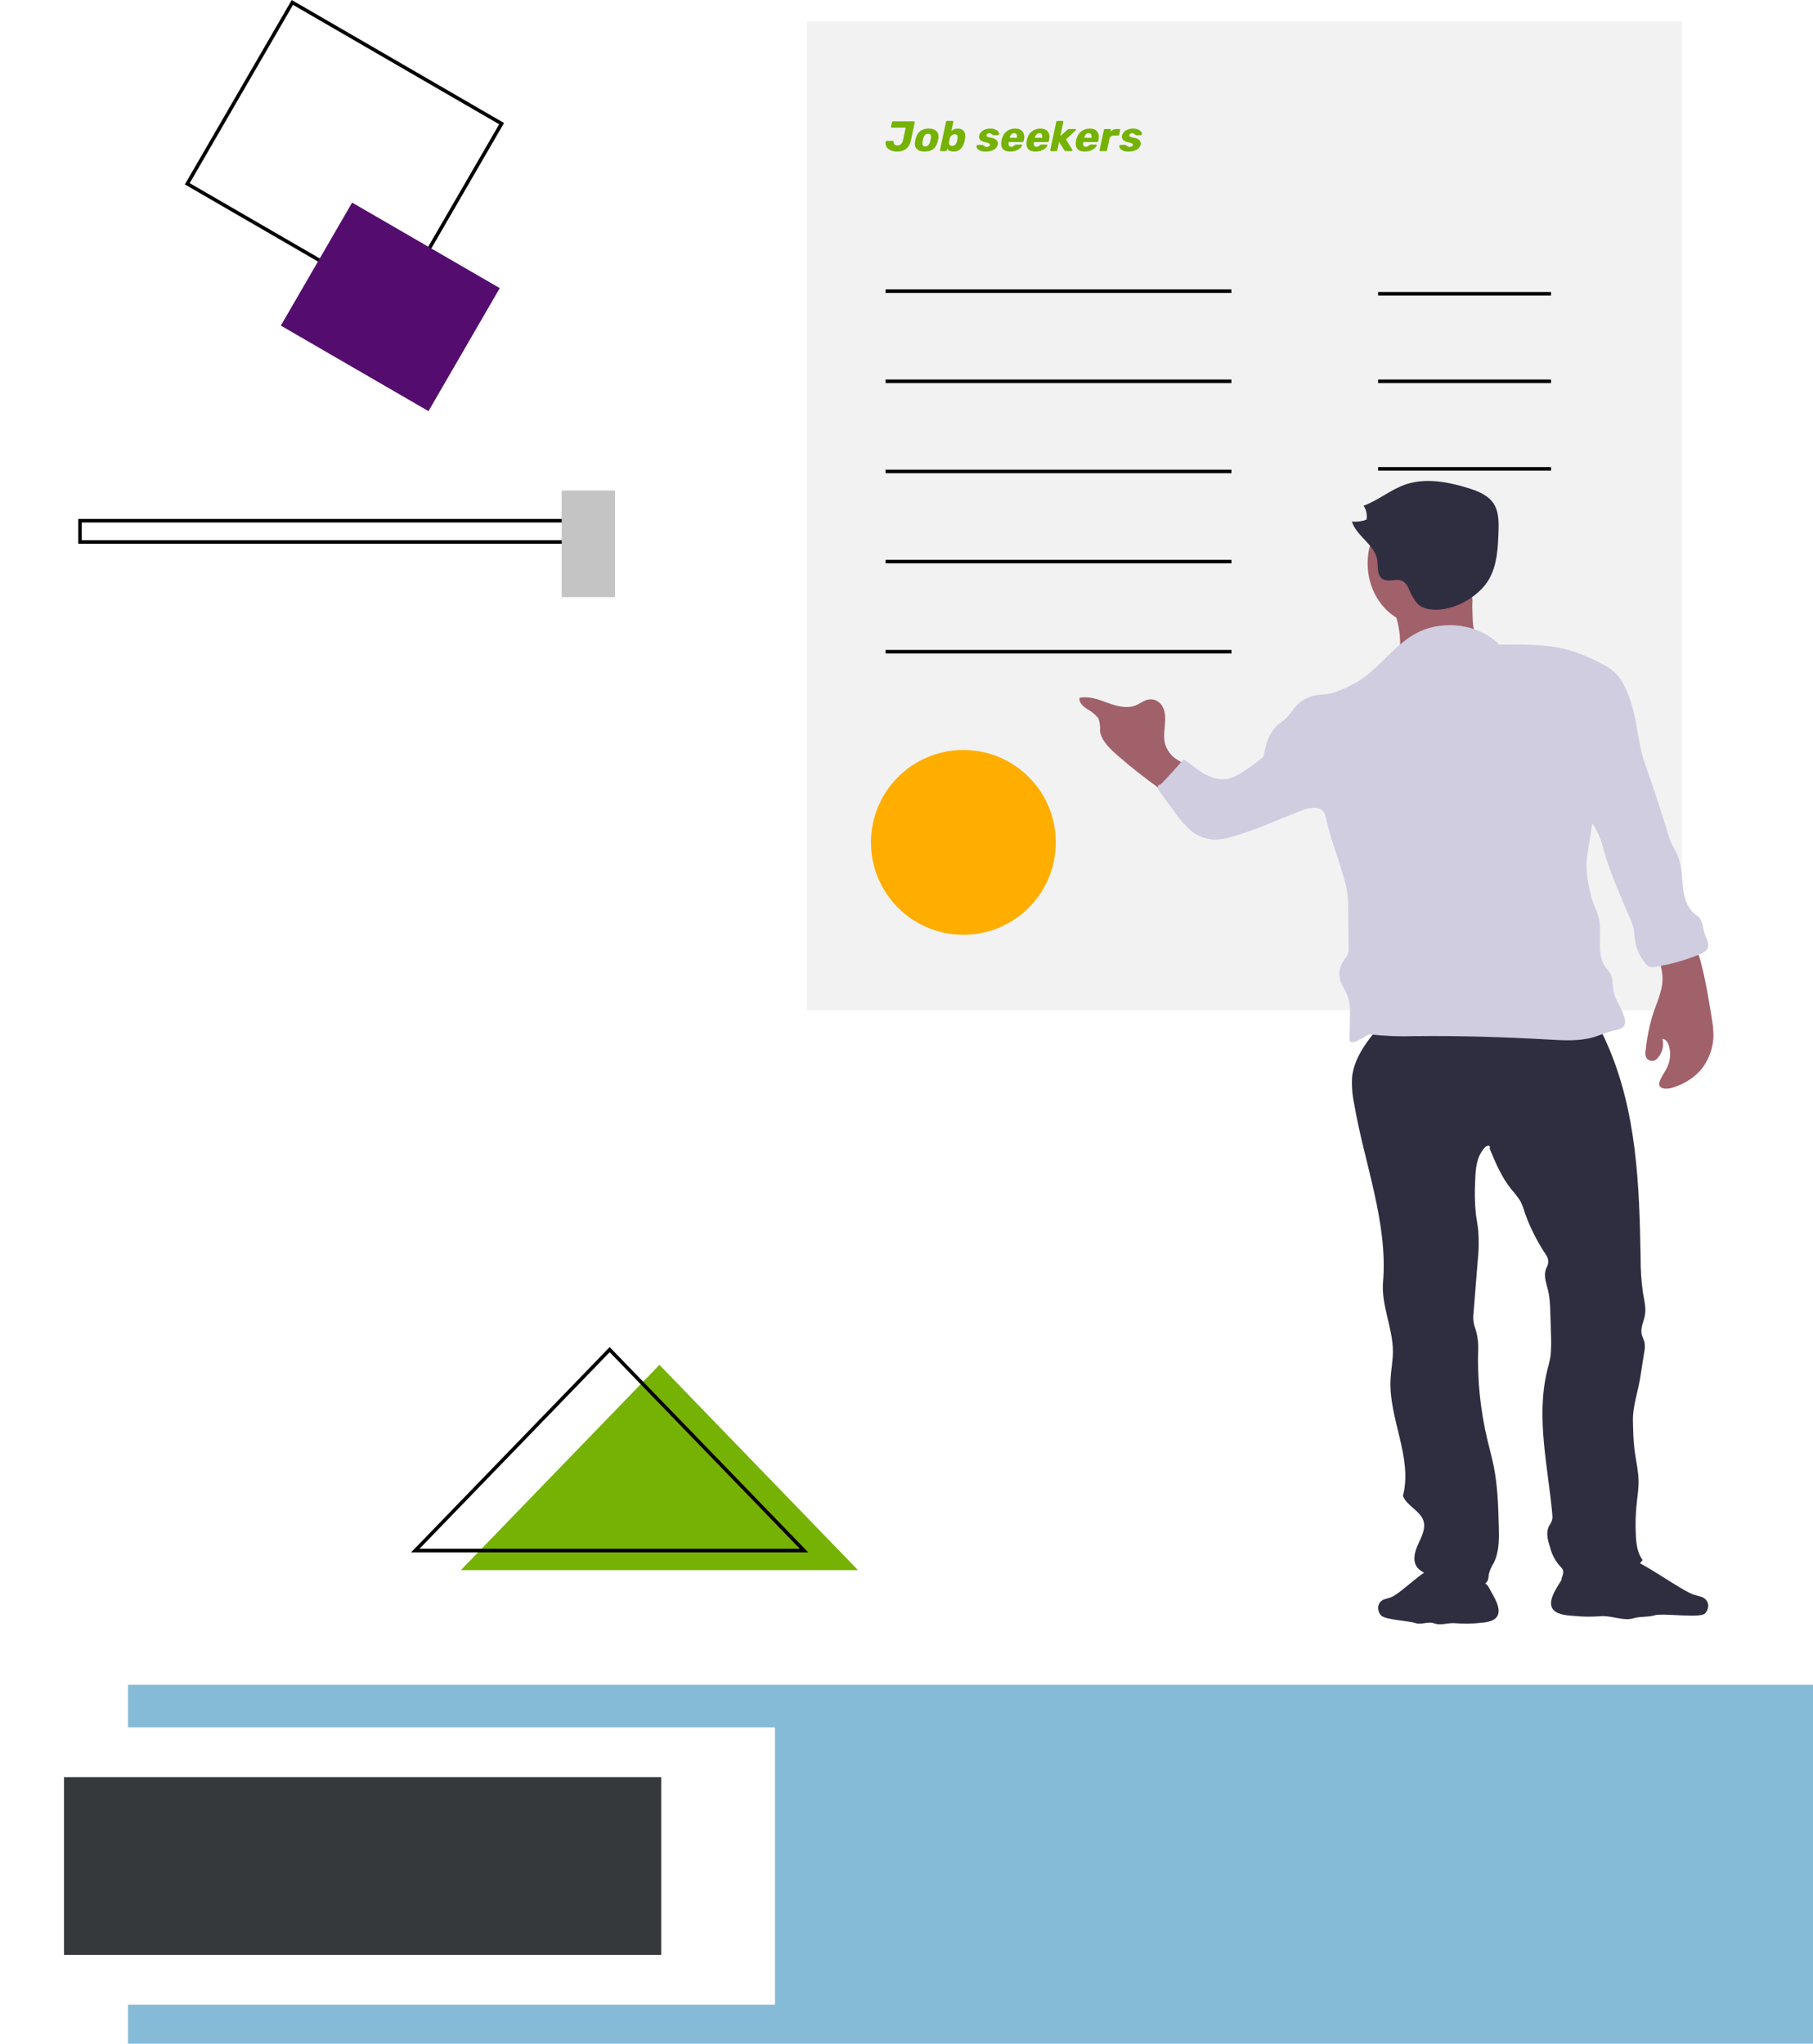 <svg width="510" height="575" viewBox="0 0 510 575" fill="none" xmlns="http://www.w3.org/2000/svg">
<g filter="url(#filter0_d)">
<rect x="227" y="2" width="246.156" height="278.217" fill="#F2F2F2"/>
</g>
<path d="M400.194 175.885C408.741 175.885 415.671 168.1 415.671 158.497C415.671 148.894 408.741 141.108 400.194 141.108C391.646 141.108 384.717 148.894 384.717 158.497C384.717 168.1 391.646 175.885 400.194 175.885Z" fill="#A1616A"/>
<path d="M414.251 173.871C414.249 174.73 414.328 175.587 414.488 176.434C414.705 177.291 415.01 178.129 415.403 178.939C415.927 180.255 416.666 181.501 417.598 182.639C418.546 183.784 419.964 184.577 421.566 184.859C410.849 189.173 399.409 192.013 387.665 193.274C389.515 192.217 391.054 190.805 392.162 189.15C392.749 188.088 393.151 186.956 393.353 185.793C394.353 180.925 393.845 175.916 391.88 171.27C391.685 170.812 391.495 170.249 391.863 169.878C392.02 169.741 392.21 169.635 392.42 169.568C397.076 167.874 402.105 167.069 407.16 167.207C408.451 167.214 409.743 167.263 411.031 167.343C411.724 167.386 413.254 167.261 413.805 167.697C414.463 168.217 414.133 169.831 414.154 170.537L414.251 173.871Z" fill="#A1616A"/>
<path d="M389.183 163.031C387.199 162.061 387.722 159.429 387.385 157.407C386.691 153.248 381.511 150.78 380.295 146.721C381.692 146.876 383.11 146.694 384.404 146.193C384.654 144.845 384.36 143.46 383.576 142.293C387.836 140.723 391.284 137.641 395.61 136.226C401.049 134.446 407.108 135.538 412.595 137.193C415.333 138.019 418.182 139.091 419.838 141.235C421.656 143.59 421.628 146.69 421.531 149.565C421.377 154.072 421.181 158.742 418.97 162.781C416.153 167.923 408.18 172.686 401.593 171.293C398.853 170.714 398.047 169.153 396.892 166.992C396.174 165.648 395.904 164.087 394.285 163.387C392.704 162.704 390.788 163.815 389.183 163.031Z" fill="#2F2E41"/>
<path d="M327.778 209.416C326.805 206.041 328.644 202.431 327.206 199.14C326.687 197.953 325.413 196.72 323.661 196.755C321.958 196.788 320.806 197.969 319.297 198.528C316.864 199.43 313.91 198.611 311.478 197.707C309.047 196.804 306.337 195.781 303.7 196.323C303.39 197.493 304.505 198.61 305.718 199.433C307.062 200.153 308.174 201.067 308.982 202.115C309.377 203.248 309.527 204.417 309.427 205.581C309.703 208.255 312.093 210.557 314.48 212.637C318.326 215.988 322.411 219.198 326.717 222.255C326.71 222.25 333.251 216.513 333.125 215.511C333.007 214.566 330.806 213.681 330.007 212.919C328.912 211.881 328.151 210.685 327.778 209.416Z" fill="#A1616A"/>
<path d="M477.384 267.719C477.848 268.659 478.196 269.632 478.423 270.624C479.766 275.707 480.613 280.86 481.448 286.008C481.671 287.382 481.893 288.758 481.962 290.142C482.198 293.428 481.332 296.705 479.449 299.65C477.534 302.602 474.279 304.891 470.318 306.071C469.098 306.41 467.393 306.471 466.86 305.55C466.67 305.124 466.674 304.66 466.872 304.236C467.353 302.865 468.333 301.635 468.969 300.303C469.913 298.313 470.07 296.148 469.421 294.087C469.171 293.299 468.642 292.42 467.622 292.263C468.131 294.08 467.702 295.98 466.428 297.552C466.138 297.99 465.638 298.321 465.037 298.473C464.168 298.541 463.355 298.131 463.076 297.485C462.827 296.851 462.773 296.181 462.918 295.528C463.245 292.225 463.889 288.947 464.845 285.72C465.983 282.177 467.786 278.683 467.67 275.032C467.565 271.723 465.876 268.475 466.349 265.186C466.356 264.983 466.44 264.786 466.59 264.62C466.739 264.505 466.92 264.418 467.118 264.366C468.302 263.985 469.52 263.67 470.761 263.425C471.495 263.281 474 262.602 474.703 262.905C475.273 263.151 475.448 264.625 475.733 265.124C476.236 266.007 476.907 266.826 477.384 267.719Z" fill="#A1616A"/>
<path d="M437.295 453.233C438.545 454.279 440.684 454.49 442.62 454.628C445.121 454.879 447.658 454.913 450.171 454.728C453.157 454.419 456.794 456.198 459.522 455.292C461.172 454.744 463.712 455.029 465.361 454.482C467.623 453.731 478.255 455.405 479.632 453.94C481.009 452.474 480.869 450.159 478.692 449.294C478.075 449.091 477.437 448.918 476.785 448.776C473.14 447.77 461.085 438.56 457.207 438.171C455.283 438.109 453.373 438.421 451.691 439.073C447.868 440.25 441.116 441.18 439.448 444.168C438.148 446.496 434.592 450.957 437.295 453.233Z" fill="#2F2E41"/>
<path d="M420.719 455.293C419.647 456.281 417.813 456.48 416.154 456.61C414.01 456.848 411.835 456.879 409.681 456.704C407.122 456.413 405.588 457.525 403.25 456.67C401.836 456.153 399.658 457.187 398.244 456.67C396.306 455.961 389.611 455.814 388.431 454.43C387.25 453.046 387.37 450.859 389.237 450.043C389.766 449.85 390.312 449.687 390.871 449.554C393.996 448.603 400.325 441.435 403.649 441.068C405.299 441.009 406.936 441.304 408.378 441.919C411.656 443.031 417.443 443.91 418.873 446.732C419.987 448.93 423.036 453.144 420.719 455.293Z" fill="#2F2E41"/>
<path d="M449.51 288.684C450.462 290.245 451.294 291.857 452 293.511C460.449 312.582 461.156 333.423 461.505 353.809C461.476 357.123 461.698 360.436 462.169 363.726C462.523 365.813 463.082 367.922 462.722 370.007C462.41 371.81 461.415 373.589 461.812 375.38C461.99 376.183 462.441 376.928 462.619 377.732C462.756 378.613 462.728 379.507 462.535 380.38L461.402 387.571C460.757 391.668 459.268 395.613 459.349 399.746C459.404 402.565 459.46 405.389 459.827 408.191C460.201 411.036 460.896 413.859 460.932 416.722C460.959 418.866 460.615 420.998 460.392 423.134C460.079 426.149 460.008 429.18 460.179 432.204C460.312 434.534 460.625 436.953 462.073 438.932C460.451 440.917 458.845 442.696 456.247 443.667C450.968 445.642 444.911 444.973 439.207 444.266C439.523 443.368 440.012 442.35 439.556 441.496C439.288 441.083 438.958 440.701 438.577 440.359C437.332 438.848 436.467 437.133 436.038 435.323C435.348 433.176 434.657 430.865 436.075 428.804C436.563 428.07 436.779 427.227 436.693 426.387C435.512 412.867 431.987 398.88 435.233 385.612C435.58 384.196 435.992 382.788 436.186 381.35C436.361 379.283 436.39 377.208 436.273 375.138L436.205 372.256C436.036 369.18 436.182 366.029 435.459 362.987C434.942 360.808 433.975 358.619 435.167 356.399C435.693 355.368 435.628 354.185 434.99 353.2C432.484 349.455 430.469 345.485 428.98 341.364C428.671 340.212 428.248 339.084 427.715 337.994C426.988 336.845 426.152 335.748 425.217 334.714C422.39 331.217 420.7 327.158 419.04 323.153C419.217 322.785 419.081 322.274 418.62 322.327C418.164 322.426 417.772 322.676 417.531 323.021C415.258 325.628 415.067 329.106 414.965 332.355C414.792 335.373 414.852 338.398 415.146 341.41C415.34 342.988 415.662 344.553 415.828 346.133C416.046 349.082 415.991 352.04 415.664 354.981L414.504 369.453C414.346 370.649 414.431 371.86 414.753 373.032C415.499 375.06 415.862 377.177 415.829 379.302C415.523 388.044 416.409 396.787 418.468 405.354C419.035 407.719 419.691 410.07 420.172 412.449C421.305 418.056 421.461 423.769 421.613 429.458C421.707 432.955 421.774 436.578 420.159 439.794C419.528 440.786 419.065 441.848 418.783 442.95C418.777 443.519 418.689 444.084 418.52 444.634C418.046 445.675 416.623 446.118 415.345 446.356C412.942 446.802 410.477 446.951 408.025 446.801C407.449 446.792 406.881 446.685 406.355 446.484C405.44 446.08 404.955 445.223 404.259 444.575C402.759 443.176 400.264 442.748 398.897 441.253C397.188 439.384 397.905 436.675 398.923 434.469C399.94 432.263 401.2 429.867 400.324 427.617C399.292 424.965 395.632 423.538 394.65 420.872C397.454 410.121 390.568 399.003 391.159 388.001C391.296 385.438 391.817 382.894 391.828 380.329C391.855 373.721 388.5 367.291 389.052 360.7C390.454 343.95 383.768 327.228 380.936 310.611C380.399 308.13 380.198 305.605 380.338 303.086C380.758 298.926 383.022 295.055 385.743 291.585C387.694 289.099 390.039 286.666 393.269 285.504C395.929 284.546 398.91 284.55 401.797 284.569C409 284.617 416.203 284.664 423.405 284.775C428.306 284.716 433.202 285.09 438.013 285.89C441.909 286.651 445.554 288.201 449.51 288.684Z" fill="#2F2E41"/>
<path d="M421.731 181.367C416.747 176.206 408.05 174.455 400.651 177.123C392.813 180.146 388.953 187.405 382.059 191.674C380.491 192.621 378.821 193.453 377.068 194.158C376.033 194.62 374.929 194.973 373.783 195.208C372.494 195.437 371.149 195.405 369.866 195.655C367.422 196.235 365.34 197.54 364.037 199.31C363.392 200.234 362.677 201.126 361.895 201.98C361.175 202.671 360.28 203.229 359.518 203.89C356.777 206.27 356.033 209.687 355.408 212.898C353.263 214.723 350.922 216.39 348.413 217.881C347.625 218.372 346.749 218.763 345.816 219.042C343.404 219.674 340.745 218.87 338.689 217.671C336.633 216.472 334.959 214.891 332.933 213.66C331.07 215.81 329.124 217.967 327.14 220.045C326.84 220.441 326.384 220.743 325.845 220.903C325.472 221.916 326.366 222.965 327.035 223.873L330.626 228.748C331.813 230.522 333.269 232.17 334.96 233.654C336.676 235.146 339.019 236.067 341.531 236.236C343.117 236.224 344.687 235.981 346.166 235.519C353.008 233.66 359.291 230.693 365.8 228.171C366.979 227.627 368.3 227.314 369.656 227.257C371.05 227.227 372.296 227.952 372.703 229.029C373.45 232.075 374.192 235.109 375.218 238.1C376.186 240.922 377.085 243.758 377.915 246.608C378.47 248.352 378.866 250.127 379.101 251.918C379.208 252.935 379.219 253.957 379.231 254.977L379.369 267.31C379.384 268.638 378.447 269.466 377.726 270.659C376.621 272.511 376.454 274.638 377.262 276.587C377.667 277.549 378.301 278.438 378.75 279.387C379.835 281.682 379.793 284.209 379.736 286.665L379.607 292.293C379.574 292.526 379.626 292.762 379.757 292.971C380.182 293.508 381.207 293.193 381.855 292.831L385.112 291.007C389.471 291.492 393.874 291.664 398.269 291.52C410.771 291.374 423.276 291.776 435.749 292.481C439.91 292.717 444.212 292.972 448.146 291.85C450.142 291.281 451.981 290.371 454.021 289.915C454.863 289.809 455.662 289.543 456.353 289.14C457.494 288.286 457.191 286.789 456.726 285.59C456.318 284.541 455.856 283.508 455.338 282.49C454.805 281.554 454.37 280.584 454.039 279.589C453.414 277.344 454.022 274.75 452.292 272.922C448.42 268.83 451.161 262.535 449.536 257.554C449.01 255.943 448.233 254.389 447.74 252.771C447.431 251.755 447.235 250.719 447.04 249.685C446.53 247.448 446.277 245.177 446.285 242.903C446.332 241.764 446.509 240.633 446.686 239.503L447.916 231.657C449.454 233.977 450.523 236.481 451.083 239.074C452.202 242.946 453.581 246.767 455.212 250.519C456.14 252.782 457.067 255.045 458.069 257.287C458.704 258.563 459.192 259.883 459.529 261.231C459.75 262.318 459.757 263.427 459.912 264.521C460.249 266.869 461.266 269.119 462.88 271.09C463.179 271.547 463.672 271.901 464.269 272.086C464.672 272.146 465.087 272.133 465.483 272.046C469.83 271.353 474.038 270.177 477.987 268.551C478.827 268.271 479.558 267.81 480.098 267.219C481.161 265.823 479.973 264.079 479.456 262.494C478.902 260.796 479.031 258.752 477.375 257.613C471.609 253.649 474.471 245.6 471.585 239.944C471.078 238.951 470.488 237.986 470.051 236.971C469.717 236.196 469.475 235.397 469.231 234.601C467.216 228.013 465.06 221.456 462.762 214.928C460.379 208.16 460.634 201.11 457.635 194.503C457.071 193.119 456.334 191.784 455.437 190.519C454.422 189.198 453.065 188.069 451.461 187.211C447.107 184.885 442.713 182.905 437.599 182.061C432.486 181.218 426.95 181.348 421.731 181.367Z" fill="#D0CDE1"/>
<path d="M252.29 42.652C251.762 42.652 251.254 42.56 250.766 42.376C250.278 42.192 249.878 41.924 249.566 41.572C249.262 41.212 249.11 40.784 249.11 40.288C249.11 40.168 249.122 40.036 249.146 39.892C249.162 39.82 249.198 39.76 249.254 39.712C249.31 39.656 249.374 39.628 249.446 39.628H251.078C251.19 39.628 251.27 39.656 251.318 39.712C251.366 39.768 251.398 39.852 251.414 39.964C251.414 40.3 251.498 40.544 251.666 40.696C251.834 40.848 252.09 40.924 252.434 40.924C253.274 40.924 253.806 40.412 254.03 39.388L254.762 35.92H250.886C250.798 35.92 250.73 35.892 250.682 35.836C250.642 35.78 250.63 35.708 250.646 35.62L250.898 34.432C250.914 34.344 250.958 34.272 251.03 34.216C251.102 34.16 251.178 34.132 251.258 34.132H257.066C257.154 34.132 257.222 34.16 257.27 34.216C257.31 34.256 257.33 34.308 257.33 34.372C257.33 34.388 257.326 34.408 257.318 34.432L256.25 39.448C256.026 40.512 255.59 41.312 254.942 41.848C254.302 42.384 253.418 42.652 252.29 42.652ZM260.078 42.652C259.222 42.652 258.554 42.46 258.074 42.076C257.594 41.684 257.354 41.144 257.354 40.456C257.354 40.288 257.366 40.12 257.39 39.952C257.43 39.592 257.506 39.232 257.618 38.872C257.85 38.008 258.266 37.344 258.866 36.88C259.474 36.408 260.27 36.172 261.254 36.172C262.102 36.172 262.77 36.368 263.258 36.76C263.754 37.152 264.002 37.696 264.002 38.392C264.002 38.544 263.99 38.704 263.966 38.872C263.862 39.416 263.786 39.776 263.738 39.952C263.498 40.824 263.082 41.492 262.49 41.956C261.906 42.42 261.102 42.652 260.078 42.652ZM260.258 41.188C260.954 41.188 261.414 40.756 261.638 39.892C261.742 39.492 261.81 39.172 261.842 38.932C261.874 38.708 261.89 38.552 261.89 38.464C261.89 38.192 261.822 37.988 261.686 37.852C261.558 37.708 261.354 37.636 261.074 37.636C260.394 37.636 259.942 38.068 259.718 38.932C259.638 39.196 259.57 39.516 259.514 39.892C259.482 40.052 259.466 40.212 259.466 40.372C259.466 40.644 259.526 40.848 259.646 40.984C259.774 41.12 259.978 41.188 260.258 41.188ZM268.242 42.652C267.81 42.652 267.442 42.58 267.138 42.436C266.834 42.292 266.606 42.096 266.454 41.848L266.37 42.232C266.354 42.32 266.31 42.392 266.238 42.448C266.174 42.504 266.098 42.532 266.01 42.532H264.666C264.578 42.532 264.51 42.5 264.462 42.436C264.43 42.396 264.414 42.352 264.414 42.304C264.414 42.28 264.418 42.256 264.426 42.232L266.106 34.312C266.122 34.224 266.166 34.152 266.238 34.096C266.31 34.04 266.386 34.012 266.466 34.012H267.93C268.018 34.012 268.086 34.04 268.134 34.096C268.166 34.144 268.182 34.192 268.182 34.24C268.182 34.264 268.178 34.288 268.17 34.312L267.63 36.88C267.886 36.648 268.154 36.472 268.434 36.352C268.714 36.232 269.038 36.172 269.406 36.172C270.078 36.172 270.602 36.36 270.978 36.736C271.354 37.112 271.542 37.632 271.542 38.296C271.542 38.48 271.522 38.704 271.482 38.968C271.442 39.208 271.378 39.504 271.29 39.856C271.066 40.752 270.694 41.444 270.174 41.932C269.662 42.412 269.018 42.652 268.242 42.652ZM267.822 41.044C268.19 41.044 268.482 40.932 268.698 40.708C268.914 40.484 269.082 40.176 269.202 39.784C269.282 39.512 269.334 39.264 269.358 39.04C269.382 38.896 269.394 38.756 269.394 38.62C269.394 38.348 269.33 38.14 269.202 37.996C269.082 37.852 268.874 37.78 268.578 37.78C268.218 37.78 267.918 37.892 267.678 38.116C267.438 38.332 267.274 38.6 267.186 38.92C267.098 39.248 267.038 39.548 267.006 39.82C266.982 39.948 266.97 40.072 266.97 40.192C266.97 40.76 267.254 41.044 267.822 41.044ZM277.25 42.652C276.65 42.652 276.158 42.572 275.774 42.412C275.39 42.252 275.11 42.056 274.934 41.824C274.766 41.592 274.682 41.372 274.682 41.164L274.694 41.056C274.702 40.968 274.742 40.896 274.814 40.84C274.886 40.784 274.958 40.756 275.03 40.756H276.398C276.446 40.756 276.486 40.776 276.518 40.816C276.526 40.824 276.594 40.88 276.722 40.984C276.85 41.096 276.974 41.184 277.094 41.248C277.222 41.312 277.386 41.344 277.586 41.344C277.842 41.344 278.058 41.288 278.234 41.176C278.41 41.056 278.498 40.892 278.498 40.684C278.498 40.54 278.402 40.42 278.21 40.324C278.026 40.228 277.662 40.124 277.118 40.012C275.982 39.764 275.414 39.26 275.414 38.5C275.414 38.428 275.43 38.296 275.462 38.104C275.534 37.776 275.706 37.464 275.978 37.168C276.25 36.872 276.61 36.632 277.058 36.448C277.506 36.264 278.014 36.172 278.582 36.172C279.11 36.172 279.558 36.252 279.926 36.412C280.302 36.564 280.582 36.756 280.766 36.988C280.95 37.22 281.042 37.44 281.042 37.648L281.03 37.744C281.022 37.824 280.982 37.896 280.91 37.96C280.846 38.016 280.778 38.044 280.706 38.044H279.458C279.394 38.044 279.342 38.024 279.302 37.984C279.238 37.952 279.154 37.892 279.05 37.804C278.938 37.7 278.826 37.62 278.714 37.564C278.61 37.508 278.47 37.48 278.294 37.48C278.046 37.48 277.85 37.54 277.706 37.66C277.562 37.78 277.49 37.936 277.49 38.128C277.49 38.264 277.582 38.38 277.766 38.476C277.95 38.564 278.31 38.66 278.846 38.764C279.502 38.884 279.974 39.084 280.262 39.364C280.558 39.636 280.706 39.964 280.706 40.348C280.706 40.46 280.694 40.576 280.67 40.696C280.542 41.288 280.174 41.764 279.566 42.124C278.966 42.476 278.194 42.652 277.25 42.652ZM284.195 42.652C283.371 42.652 282.735 42.464 282.287 42.088C281.847 41.704 281.627 41.144 281.627 40.408C281.627 40.208 281.655 39.94 281.711 39.604C281.767 39.34 281.799 39.2 281.807 39.184C282.039 38.24 282.487 37.504 283.151 36.976C283.823 36.44 284.627 36.172 285.563 36.172C286.411 36.172 287.047 36.384 287.471 36.808C287.903 37.224 288.119 37.788 288.119 38.5C288.119 38.764 288.087 39.056 288.023 39.376L287.963 39.664C287.939 39.752 287.891 39.824 287.819 39.88C287.747 39.936 287.671 39.964 287.591 39.964H283.751L283.727 40.048C283.703 40.176 283.691 40.3 283.691 40.42C283.691 40.692 283.755 40.908 283.883 41.068C284.019 41.228 284.215 41.308 284.471 41.308C284.671 41.308 284.843 41.268 284.987 41.188C285.131 41.1 285.271 40.996 285.407 40.876C285.487 40.796 285.551 40.744 285.599 40.72C285.655 40.696 285.731 40.684 285.827 40.684H287.315C287.395 40.684 287.455 40.708 287.495 40.756C287.519 40.788 287.531 40.824 287.531 40.864C287.531 40.888 287.527 40.916 287.519 40.948C287.463 41.156 287.287 41.396 286.991 41.668C286.703 41.932 286.315 42.164 285.827 42.364C285.339 42.556 284.795 42.652 284.195 42.652ZM286.031 38.776L286.043 38.752C286.075 38.56 286.091 38.424 286.091 38.344C286.091 38.072 286.023 37.86 285.887 37.708C285.751 37.556 285.551 37.48 285.287 37.48C284.967 37.48 284.695 37.596 284.471 37.828C284.247 38.052 284.095 38.36 284.015 38.752L284.003 38.776H286.031ZM291.297 42.652C290.473 42.652 289.837 42.464 289.389 42.088C288.949 41.704 288.729 41.144 288.729 40.408C288.729 40.208 288.757 39.94 288.813 39.604C288.869 39.34 288.901 39.2 288.909 39.184C289.141 38.24 289.589 37.504 290.253 36.976C290.925 36.44 291.729 36.172 292.665 36.172C293.513 36.172 294.149 36.384 294.573 36.808C295.005 37.224 295.221 37.788 295.221 38.5C295.221 38.764 295.189 39.056 295.125 39.376L295.065 39.664C295.041 39.752 294.993 39.824 294.921 39.88C294.849 39.936 294.773 39.964 294.693 39.964H290.853L290.829 40.048C290.805 40.176 290.793 40.3 290.793 40.42C290.793 40.692 290.857 40.908 290.985 41.068C291.121 41.228 291.317 41.308 291.573 41.308C291.773 41.308 291.945 41.268 292.089 41.188C292.233 41.1 292.373 40.996 292.509 40.876C292.589 40.796 292.653 40.744 292.701 40.72C292.757 40.696 292.833 40.684 292.929 40.684H294.417C294.497 40.684 294.557 40.708 294.597 40.756C294.621 40.788 294.633 40.824 294.633 40.864C294.633 40.888 294.629 40.916 294.621 40.948C294.565 41.156 294.389 41.396 294.093 41.668C293.805 41.932 293.417 42.164 292.929 42.364C292.441 42.556 291.897 42.652 291.297 42.652ZM293.133 38.776L293.145 38.752C293.177 38.56 293.193 38.424 293.193 38.344C293.193 38.072 293.125 37.86 292.989 37.708C292.853 37.556 292.653 37.48 292.389 37.48C292.069 37.48 291.797 37.596 291.573 37.828C291.349 38.052 291.197 38.36 291.117 38.752L291.105 38.776H293.133ZM295.686 42.532C295.598 42.532 295.53 42.504 295.482 42.448C295.434 42.392 295.418 42.32 295.434 42.232L297.126 34.312C297.142 34.224 297.182 34.152 297.246 34.096C297.318 34.04 297.398 34.012 297.486 34.012H298.866C298.954 34.012 299.022 34.04 299.07 34.096C299.11 34.136 299.13 34.188 299.13 34.252C299.13 34.268 299.126 34.288 299.118 34.312L298.266 38.308L300.27 36.496C300.294 36.48 300.33 36.452 300.378 36.412C300.426 36.372 300.478 36.344 300.534 36.328C300.59 36.304 300.654 36.292 300.726 36.292H302.442C302.514 36.292 302.57 36.312 302.61 36.352C302.65 36.384 302.67 36.428 302.67 36.484C302.67 36.58 302.618 36.672 302.514 36.76L299.862 39.22L301.626 42.1C301.658 42.14 301.674 42.192 301.674 42.256C301.674 42.328 301.646 42.392 301.59 42.448C301.534 42.504 301.458 42.532 301.362 42.532H299.79C299.63 42.532 299.51 42.468 299.43 42.34L297.918 39.892L297.426 42.232C297.41 42.32 297.366 42.392 297.294 42.448C297.23 42.504 297.154 42.532 297.066 42.532H295.686ZM305.172 42.652C304.348 42.652 303.712 42.464 303.264 42.088C302.824 41.704 302.604 41.144 302.604 40.408C302.604 40.208 302.632 39.94 302.688 39.604C302.744 39.34 302.776 39.2 302.784 39.184C303.016 38.24 303.464 37.504 304.128 36.976C304.8 36.44 305.604 36.172 306.54 36.172C307.388 36.172 308.024 36.384 308.448 36.808C308.88 37.224 309.096 37.788 309.096 38.5C309.096 38.764 309.064 39.056 309 39.376L308.94 39.664C308.916 39.752 308.868 39.824 308.796 39.88C308.724 39.936 308.648 39.964 308.568 39.964H304.728L304.704 40.048C304.68 40.176 304.668 40.3 304.668 40.42C304.668 40.692 304.732 40.908 304.86 41.068C304.996 41.228 305.192 41.308 305.448 41.308C305.648 41.308 305.82 41.268 305.964 41.188C306.108 41.1 306.248 40.996 306.384 40.876C306.464 40.796 306.528 40.744 306.576 40.72C306.632 40.696 306.708 40.684 306.804 40.684H308.292C308.372 40.684 308.432 40.708 308.472 40.756C308.496 40.788 308.508 40.824 308.508 40.864C308.508 40.888 308.504 40.916 308.496 40.948C308.44 41.156 308.264 41.396 307.968 41.668C307.68 41.932 307.292 42.164 306.804 42.364C306.316 42.556 305.772 42.652 305.172 42.652ZM307.008 38.776L307.02 38.752C307.052 38.56 307.068 38.424 307.068 38.344C307.068 38.072 307 37.86 306.864 37.708C306.728 37.556 306.528 37.48 306.264 37.48C305.944 37.48 305.672 37.596 305.448 37.828C305.224 38.052 305.072 38.36 304.992 38.752L304.98 38.776H307.008ZM309.561 42.532C309.473 42.532 309.405 42.504 309.357 42.448C309.309 42.392 309.293 42.32 309.309 42.232L310.509 36.592C310.525 36.504 310.569 36.432 310.641 36.376C310.713 36.32 310.793 36.292 310.881 36.292H312.261C312.349 36.292 312.417 36.32 312.465 36.376C312.497 36.424 312.513 36.472 312.513 36.52C312.513 36.544 312.509 36.568 312.501 36.592L312.405 37.072C312.821 36.552 313.421 36.292 314.205 36.292H314.877C314.957 36.292 315.021 36.32 315.069 36.376C315.101 36.416 315.117 36.464 315.117 36.52C315.117 36.544 315.113 36.568 315.105 36.592L314.853 37.828C314.837 37.916 314.793 37.988 314.721 38.044C314.649 38.1 314.569 38.128 314.481 38.128H313.329C313.001 38.128 312.725 38.22 312.501 38.404C312.285 38.58 312.141 38.832 312.069 39.16L311.421 42.232C311.405 42.32 311.361 42.392 311.289 42.448C311.217 42.504 311.137 42.532 311.049 42.532H309.561ZM317.434 42.652C316.834 42.652 316.342 42.572 315.958 42.412C315.574 42.252 315.294 42.056 315.118 41.824C314.95 41.592 314.866 41.372 314.866 41.164L314.878 41.056C314.886 40.968 314.926 40.896 314.998 40.84C315.07 40.784 315.142 40.756 315.214 40.756H316.582C316.63 40.756 316.67 40.776 316.702 40.816C316.71 40.824 316.778 40.88 316.906 40.984C317.034 41.096 317.158 41.184 317.278 41.248C317.406 41.312 317.57 41.344 317.77 41.344C318.026 41.344 318.242 41.288 318.418 41.176C318.594 41.056 318.682 40.892 318.682 40.684C318.682 40.54 318.586 40.42 318.394 40.324C318.21 40.228 317.846 40.124 317.302 40.012C316.166 39.764 315.598 39.26 315.598 38.5C315.598 38.428 315.614 38.296 315.646 38.104C315.718 37.776 315.89 37.464 316.162 37.168C316.434 36.872 316.794 36.632 317.242 36.448C317.69 36.264 318.198 36.172 318.766 36.172C319.294 36.172 319.742 36.252 320.11 36.412C320.486 36.564 320.766 36.756 320.95 36.988C321.134 37.22 321.226 37.44 321.226 37.648L321.214 37.744C321.206 37.824 321.166 37.896 321.094 37.96C321.03 38.016 320.962 38.044 320.89 38.044H319.642C319.578 38.044 319.526 38.024 319.486 37.984C319.422 37.952 319.338 37.892 319.234 37.804C319.122 37.7 319.01 37.62 318.898 37.564C318.794 37.508 318.654 37.48 318.478 37.48C318.23 37.48 318.034 37.54 317.89 37.66C317.746 37.78 317.674 37.936 317.674 38.128C317.674 38.264 317.766 38.38 317.95 38.476C318.134 38.564 318.494 38.66 319.03 38.764C319.686 38.884 320.158 39.084 320.446 39.364C320.742 39.636 320.89 39.964 320.89 40.348C320.89 40.46 320.878 40.576 320.854 40.696C320.726 41.288 320.358 41.764 319.75 42.124C319.15 42.476 318.378 42.652 317.434 42.652Z" fill="#75B204"/>
<line x1="249.104" y1="81.922" x2="346.398" y2="81.922" stroke="black"/>
<line x1="249.11" y1="107.28" x2="346.404" y2="107.28" stroke="black"/>
<line x1="249.116" y1="132.639" x2="346.41" y2="132.639" stroke="black"/>
<line x1="249.121" y1="157.997" x2="346.415" y2="157.997" stroke="black"/>
<line x1="249.126" y1="183.355" x2="346.421" y2="183.355" stroke="black"/>
<line x1="387.665" y1="82.647" x2="436.306" y2="82.647" stroke="black"/>
<line x1="387.665" y1="107.28" x2="436.306" y2="107.28" stroke="black"/>
<line x1="387.665" y1="131.914" x2="436.306" y2="131.914" stroke="black"/>
<rect x="141.103" y="34.785" width="58.969" height="68.022" transform="rotate(120.089 141.103 34.785)" stroke="black"/>
<rect x="140.585" y="81.064" width="40" height="48" transform="rotate(120.089 140.585 81.064)" fill="#540D6E"/>
<circle cx="271" cy="237" r="26" fill="#FFAE00"/>
<rect x="22.5" y="146.5" width="141" height="6" stroke="black"/>
<rect x="158" y="138" width="15" height="30" fill="#C4C4C4"/>
<path d="M185.5 384L241.359 441.75H129.641L185.5 384Z" fill="#75B204"/>
<path d="M116.821 436.25L171.5 379.719L226.179 436.25H116.821Z" stroke="black"/>
<rect x="36" y="474" width="474" height="101" fill="#86BBD8"/>
<rect y="486" width="218" height="78" fill="white"/>
<rect x="18" y="500" width="168" height="50" fill="#36393B"/>
<defs>
<filter id="filter0_d" x="223" y="2" width="254.156" height="286.217" filterUnits="userSpaceOnUse" color-interpolation-filters="sRGB">
<feFlood flood-opacity="0" result="BackgroundImageFix"/>
<feColorMatrix in="SourceAlpha" type="matrix" values="0 0 0 0 0 0 0 0 0 0 0 0 0 0 0 0 0 0 127 0"/>
<feOffset dy="4"/>
<feGaussianBlur stdDeviation="2"/>
<feColorMatrix type="matrix" values="0 0 0 0 0 0 0 0 0 0 0 0 0 0 0 0 0 0 0.25 0"/>
<feBlend mode="normal" in2="BackgroundImageFix" result="effect1_dropShadow"/>
<feBlend mode="normal" in="SourceGraphic" in2="effect1_dropShadow" result="shape"/>
</filter>
</defs>
</svg>

